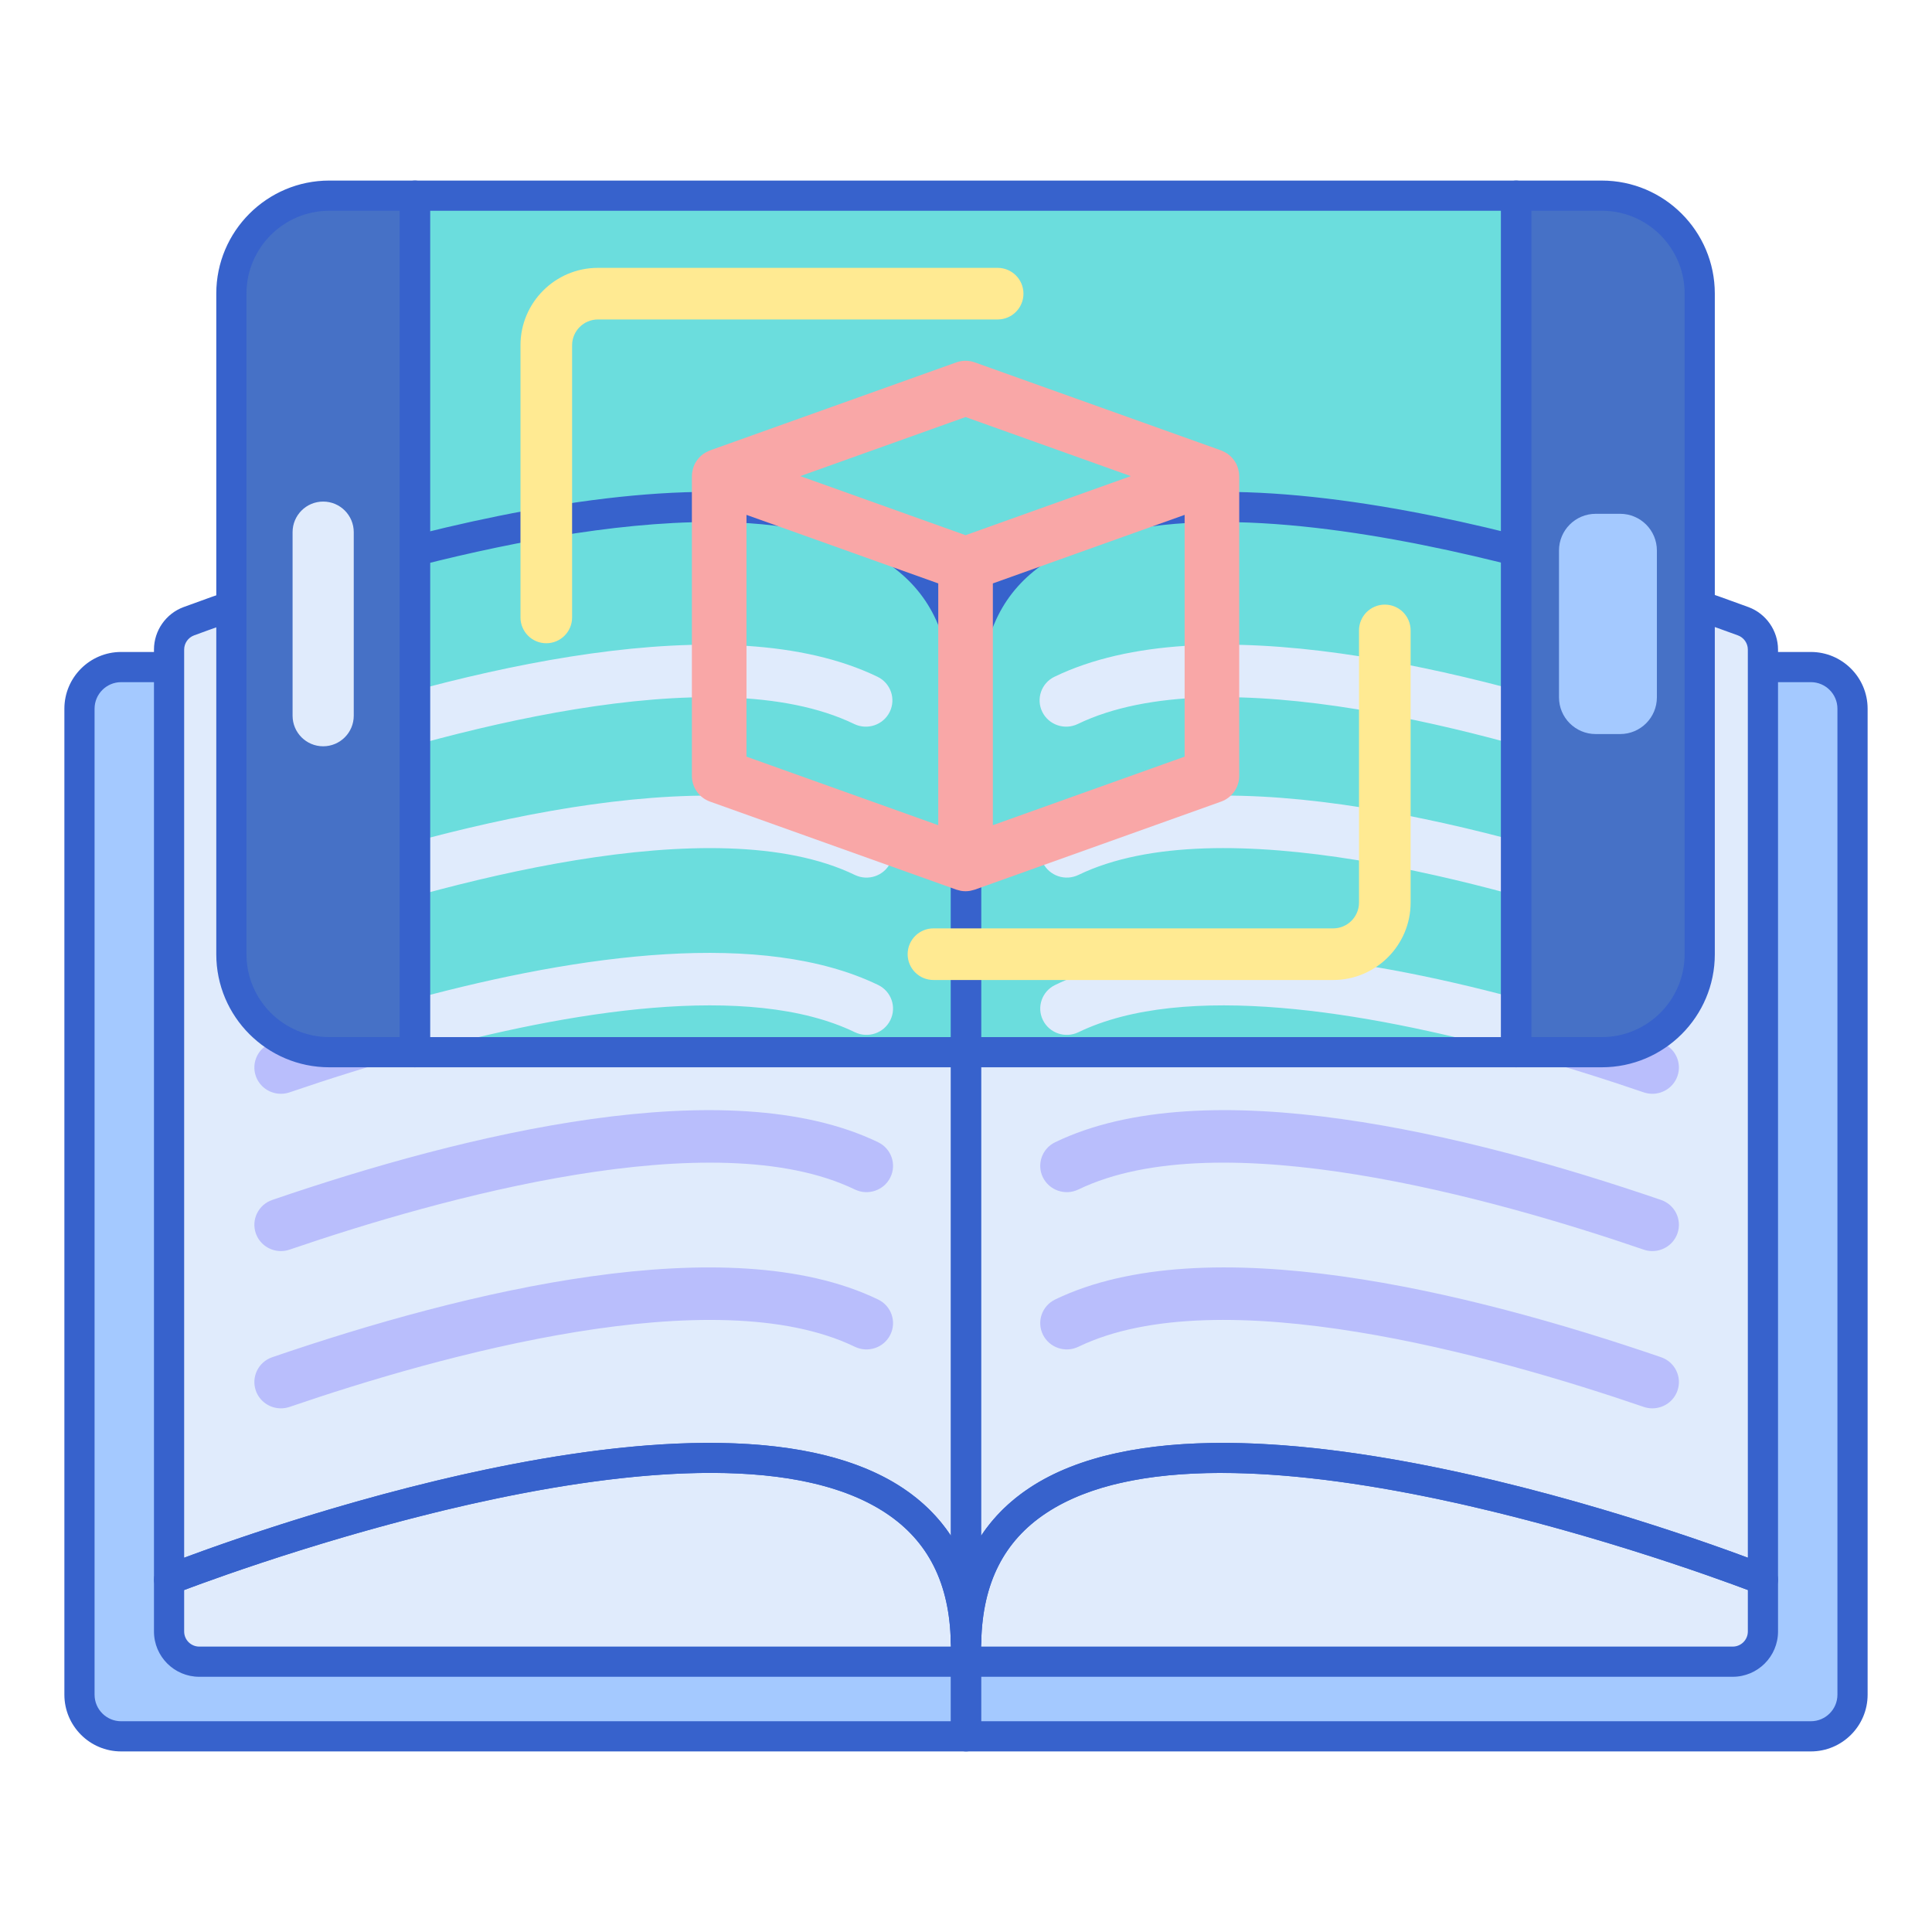 <svg id="Layer_1" enable-background="new 0 0 256 256" height="512" viewBox="0 0 256 256" width="512" xmlns="http://www.w3.org/2000/svg"><path d="m239.95 230.073h-111.95v-141.683h111.95c3.048 0 5.519 2.471 5.519 5.519v130.645c0 3.048-2.471 5.519-5.519 5.519z" fill="#a4c9ff"/><path d="m16.05 230.073h111.95v-141.683h-111.95c-3.048 0-5.519 2.471-5.519 5.519v130.645c0 3.048 2.471 5.519 5.519 5.519z" fill="#a4c9ff"/><path d="m239.95 232.073h-111.95c-1.104 0-2-.896-2-2v-141.683c0-1.104.896-2 2-2h111.95c4.146 0 7.519 3.373 7.519 7.52v130.645c0 4.145-3.373 7.518-7.519 7.518zm-109.95-4h109.95c1.94 0 3.519-1.579 3.519-3.52v-130.644c0-1.94-1.578-3.52-3.519-3.52h-109.95z" fill="#3762cc"/><path d="m128 232.073h-111.95c-4.146 0-7.519-3.373-7.519-7.52v-130.644c0-4.146 3.373-7.52 7.519-7.52h111.95c1.104 0 2 .896 2 2v141.684c0 1.105-.896 2-2 2zm-111.95-141.683c-1.94 0-3.519 1.579-3.519 3.52v130.645c0 1.94 1.578 3.52 3.519 3.52h109.95v-137.685z" fill="#3762cc"/><path d="m230.982 82.317c-4.962-1.835-16.477-5.89-30.081-9.34v66.443h-72.901v77.991h.021c1.261-49.272 105.576-8.104 105.576-8.104v-115.125-2.618-5.494c0-1.675-1.043-3.172-2.615-3.753z" fill="#e0ebfc"/><path d="m54.981 139.42v-66.413c-13.552 3.443-25.014 7.48-29.962 9.311-1.572.581-2.616 2.077-2.616 3.753v5.494 2.618 115.125s104.539-41.258 105.584 8.257h.013v-78.145z" fill="#e0ebfc"/><path d="m54.981 139.42h-11.35c-2.311 0-4.475-.611-6.354-1.67-.401.136-.807.271-1.204.407-1.836.629-2.81 2.613-2.175 4.431.504 1.441 1.867 2.345 3.325 2.345.381 0 .77-.062 1.15-.192 4.921-1.686 10.835-3.571 17.229-5.321z" fill="#b9befc"/><path d="m220.096 138.158c-.458-.157-.925-.313-1.389-.47-1.903 1.096-4.104 1.732-6.457 1.732h-11.35-.333c6.394 1.75 12.308 3.635 17.228 5.321.381.13.769.192 1.15.192 1.458 0 2.821-.904 3.325-2.345.636-1.817-.338-3.801-2.174-4.43z" fill="#b9befc"/><path d="m71.194 9.714h113.493v145.92h-113.493z" fill="#6bdddd" transform="matrix(0 -1 1 0 45.267 210.614)"/><g fill="#e0ebfc"><path d="m37.223 124.094c-1.458 0-2.821-.904-3.325-2.345-.635-1.818.339-3.802 2.175-4.43 25.655-8.789 60.408-17.248 80.284-7.645 1.747.844 2.471 2.929 1.619 4.658-.851 1.729-2.957 2.446-4.704 1.603-18.64-9.007-54.928 1.126-74.899 7.968-.381.129-.769.191-1.15.191z"/><path d="m218.946 124.094c-.381 0-.77-.062-1.15-.193-19.972-6.841-56.259-16.974-74.899-7.968-1.747.843-3.853.126-4.704-1.603-.852-1.729-.128-3.814 1.619-4.658 19.876-9.603 54.631-1.143 80.284 7.645 1.836.629 2.81 2.613 2.175 4.43-.504 1.442-1.867 2.347-3.325 2.347z"/><path d="m37.138 104.094c-1.458 0-2.821-.904-3.325-2.345-.635-1.818.339-3.802 2.175-4.43 25.655-8.789 60.408-17.248 80.284-7.645 1.747.844 2.471 2.929 1.619 4.658-.851 1.729-2.957 2.446-4.704 1.603-18.64-9.007-54.928 1.126-74.899 7.968-.38.129-.768.191-1.15.191z"/><path d="m218.862 104.094c-.381 0-.77-.062-1.15-.193-19.972-6.841-56.259-16.974-74.899-7.968-1.747.843-3.853.126-4.704-1.603-.852-1.729-.128-3.814 1.619-4.658 19.876-9.603 54.631-1.143 80.284 7.645 1.836.629 2.81 2.613 2.175 4.43-.504 1.443-1.867 2.347-3.325 2.347z"/><path d="m116.357 130.513c-15.293-7.389-39.39-4.082-61.376 1.838v7.07h.621c19.556-5.352 43.623-9.435 57.67-2.647 1.747.843 3.853.125 4.704-1.603.852-1.73.127-3.815-1.619-4.658z"/><path d="m139.812 130.513c-1.747.844-2.471 2.929-1.619 4.658.851 1.729 2.957 2.446 4.704 1.603 14.047-6.787 38.114-2.705 57.669 2.647h.334v-7.146c-21.908-5.872-45.862-9.119-61.088-1.762z"/><path d="m128.021 217.412h-.021v2.771h.046.741 100.81c2.209 0 4-1.791 4-4v-6.875s-104.315-41.168-105.576 8.104z"/><path d="m127.987 217.564c-1.044-49.515-105.584-8.257-105.584-8.257v6.875c0 2.209 1.791 4 4 4h100.055 1.542v-2.618z"/></g><path d="m229.598 222.182h-101.552c-1.104 0-2.046-.896-2.046-2v-2.77c0-.121.011-.238.031-.354.3-8.847 3.795-15.543 10.391-19.908 26.518-17.557 95.007 9.151 97.91 10.297.764.302 1.266 1.039 1.266 1.86v6.874c0 3.309-2.692 6.001-6 6.001zm-99.598-4h99.598c1.103 0 2-.897 2-2v-5.497c-9.532-3.584-70.044-25.372-92.97-10.198-5.594 3.703-8.409 9.257-8.607 16.977-.002.083-.009.163-.021.243zm-1.979-.77h.01z" fill="#3762cc"/><path d="m128 222.182h-101.598c-3.309 0-6-2.691-6-6v-6.874c0-.821.502-1.559 1.266-1.86 2.905-1.147 71.476-27.883 97.963-10.269 6.621 4.403 10.102 11.165 10.35 20.102.013.093.02.188.02.284v2.617c-.001 1.104-.897 2-2.001 2zm-103.598-11.497v5.497c0 1.103.897 2 2 2h99.598v-.384c-.008-.063-.012-.127-.014-.191-.163-7.777-2.967-13.369-8.569-17.097-22.896-15.23-83.479 6.59-93.015 10.175z" fill="#3762cc"/><path d="m37.223 165.774c-1.458 0-2.821-.904-3.325-2.345-.635-1.818.339-3.802 2.175-4.43 25.655-8.789 60.408-17.249 80.284-7.646 1.747.844 2.471 2.929 1.619 4.658-.851 1.728-2.957 2.446-4.704 1.603-18.64-9.007-54.928 1.126-74.899 7.968-.381.13-.769.192-1.15.192z" fill="#b9befc"/><path d="m37.223 186.613c-1.458 0-2.821-.904-3.325-2.345-.635-1.818.339-3.802 2.175-4.43 25.655-8.789 60.408-17.248 80.284-7.645 1.747.844 2.471 2.929 1.619 4.658-.851 1.728-2.957 2.446-4.704 1.603-18.64-9.007-54.928 1.126-74.899 7.968-.381.129-.769.191-1.15.191z" fill="#b9befc"/><path d="m218.946 165.774c-.381 0-.77-.062-1.15-.193-19.971-6.842-56.257-16.975-74.899-7.968-1.747.843-3.853.126-4.704-1.603-.852-1.729-.128-3.814 1.619-4.658 19.874-9.603 54.629-1.144 80.284 7.646 1.836.629 2.81 2.613 2.175 4.43-.504 1.441-1.867 2.346-3.325 2.346z" fill="#b9befc"/><path d="m218.946 186.613c-.381 0-.77-.062-1.15-.193-19.972-6.841-56.259-16.974-74.899-7.968-1.747.844-3.853.126-4.704-1.603-.852-1.729-.128-3.814 1.619-4.658 19.876-9.603 54.631-1.143 80.284 7.645 1.836.629 2.81 2.613 2.175 4.43-.504 1.443-1.867 2.347-3.325 2.347z" fill="#b9befc"/><path d="m128.021 219.412c-1.104 0-2.021-.896-2.021-2v-126c0-.12.011-.238.031-.354.297-8.741 3.714-15.387 10.161-19.755 23.188-15.71 78.945 3.023 95.482 9.138 2.347.867 3.923 3.129 3.923 5.629v123.237c0 .662-.327 1.281-.875 1.653-.548.373-1.244.45-1.859.207-.691-.273-69.443-27.092-94.235-10.682-5.594 3.703-8.409 9.257-8.607 16.977-.028 1.086-.915 1.95-2 1.95zm34-28.221c26.587 0 59.799 11.576 69.577 15.214v-120.335c0-.833-.526-1.588-1.31-1.877-11.449-4.233-69.69-24.595-91.852-9.578-5.468 3.704-8.221 9.216-8.416 16.848-.002.082-.009.163-.021.243v111.792c1.641-2.481 3.782-4.602 6.422-6.348 6.526-4.319 15.596-5.959 25.6-5.959zm-34-99.779h.01z" fill="#3762cc"/><path d="m128 219.564c-1.088 0-1.99-.87-2.014-1.958-.163-7.777-2.967-13.37-8.57-17.097-24.767-16.478-93.587 10.385-94.279 10.658-.615.244-1.311.167-1.859-.207-.548-.372-.875-.991-.875-1.653v-123.237c0-2.5 1.576-4.762 3.923-5.629 16.556-6.123 72.375-24.873 95.534-9.109 6.472 4.407 9.876 11.117 10.121 19.948.013.093.02.188.02.284v126c-.001 1.105-.897 2-2.001 2zm-33.823-150.396c-26.104 0-60.014 11.9-68.465 15.025-.783.289-1.31 1.044-1.31 1.877v120.335c13.463-5.009 71.389-25.082 95.229-9.227 2.615 1.739 4.739 3.846 6.369 6.31v-111.69c-.008-.063-.012-.127-.014-.191-.162-7.689-2.902-13.239-8.379-16.968-5.814-3.959-14.127-5.471-23.43-5.471z" fill="#3762cc"/><path d="m43.631 139.42h11.349v-113.493h-11.349c-7.163 0-12.971 5.807-12.971 12.971v87.552c0 7.163 5.808 12.97 12.971 12.97z" fill="#4671c6"/><path d="m212.25 25.927h-11.349v113.493h11.349c7.163 0 12.971-5.807 12.971-12.971v-87.551c0-7.164-5.808-12.971-12.971-12.971z" fill="#4671c6"/><path d="m219.546 72.946v19.456c0 2.686-2.178 4.864-4.864 4.864h-3.243c-2.686 0-4.864-2.178-4.864-4.864v-19.456c0-2.686 2.178-4.864 4.864-4.864h3.243c2.686 0 4.864 2.177 4.864 4.864z" fill="#a4c9ff"/><path d="m46.874 70.514v24.32c0 2.239-1.815 4.053-4.053 4.053-2.239 0-4.053-1.815-4.053-4.053v-24.32c0-2.239 1.815-4.053 4.053-4.053 2.238-.001 4.053 1.814 4.053 4.053z" fill="#e0ebfc"/><path d="m54.98 141.421h-11.35c-8.255 0-14.971-6.716-14.971-14.971v-87.553c0-8.255 6.716-14.971 14.971-14.971h11.35c1.104 0 2 .896 2 2v113.494c0 1.105-.895 2.001-2 2.001zm-11.349-113.494c-6.049 0-10.971 4.922-10.971 10.971v87.553c0 6.049 4.922 10.971 10.971 10.971h9.35v-109.495z" fill="#3762cc"/><path d="m212.25 141.421h-11.35c-1.104 0-2-.896-2-2v-113.494c0-1.104.896-2 2-2h11.35c8.255 0 14.971 6.716 14.971 14.971v87.553c0 8.254-6.716 14.97-14.971 14.97zm-9.35-4h9.35c6.049 0 10.971-4.922 10.971-10.971v-87.553c0-6.049-4.922-10.971-10.971-10.971h-9.35z" fill="#3762cc"/><path d="m200.9 141.421h-145.92c-1.104 0-2-.896-2-2v-113.494c0-1.104.896-2 2-2h145.92c1.104 0 2 .896 2 2v113.494c0 1.104-.895 2-2 2zm-143.92-4h141.92v-109.494h-141.92z" fill="#3762cc"/><path d="m164.11 62.318c-.012-.057-.025-.113-.04-.169-.066-.245-.151-.482-.265-.705-.013-.026-.03-.048-.044-.074-.111-.204-.243-.395-.39-.574-.034-.041-.066-.083-.102-.123-.168-.187-.355-.357-.561-.506-.014-.01-.024-.025-.039-.035-.027-.019-.059-.028-.087-.047-.186-.124-.384-.23-.594-.319-.042-.018-.082-.04-.125-.056-.021-.008-.04-.02-.061-.028l-32.645-11.667c-.786-.282-1.647-.282-2.435 0l-32.644 11.667c-.021.008-.04.019-.06.027-.043.017-.083.038-.126.056-.211.089-.409.196-.595.32-.027.018-.058.027-.085.046-.014.009-.024.024-.038.034-.206.15-.394.32-.562.507-.035.039-.066.081-.1.121-.148.18-.281.371-.392.576-.013.025-.03.047-.043.072-.114.223-.199.46-.266.706-.015.056-.028.112-.04.169-.055.251-.093.507-.093.772v39.72c0 1.529.961 2.892 2.4 3.407l32.645 11.668c.02.007.041.009.061.016.129.044.261.075.394.103.06.013.119.032.18.042.19.031.382.049.575.049h.008.001.008c.193 0 .385-.018.575-.049.061-.01.12-.029.181-.042.132-.028.263-.059.391-.102.02-.007.042-.009.062-.016l32.644-11.668c1.439-.515 2.4-1.878 2.4-3.407v-39.72c0-.265-.038-.521-.093-.771zm-36.169-7.055 21.896 7.826-7.612 2.721-14.283 5.105-21.896-7.826zm-29.028 12.961 8.183 2.925 17.227 6.157v32.036l-25.41-9.081zm58.055 32.036-25.409 9.081v-32.036l20.737-7.411 4.672-1.67z" fill="#f9a7a7"/><path d="m72.386 85.234c-1.889 0-3.42-1.531-3.42-3.42v-36.062c0-5.658 4.602-10.26 10.26-10.26h52.968c1.889 0 3.42 1.531 3.42 3.42s-1.531 3.42-3.42 3.42h-52.968c-1.886 0-3.42 1.534-3.42 3.42v36.062c0 1.889-1.531 3.42-3.42 3.42z" fill="#ffea92"/><path d="m176.655 129.855h-52.968c-1.889 0-3.42-1.531-3.42-3.42s1.531-3.42 3.42-3.42h52.968c1.886 0 3.42-1.534 3.42-3.42v-36.061c0-1.889 1.531-3.42 3.42-3.42s3.42 1.531 3.42 3.42v36.062c0 5.657-4.603 10.259-10.26 10.259z" fill="#ffea92"/></svg>